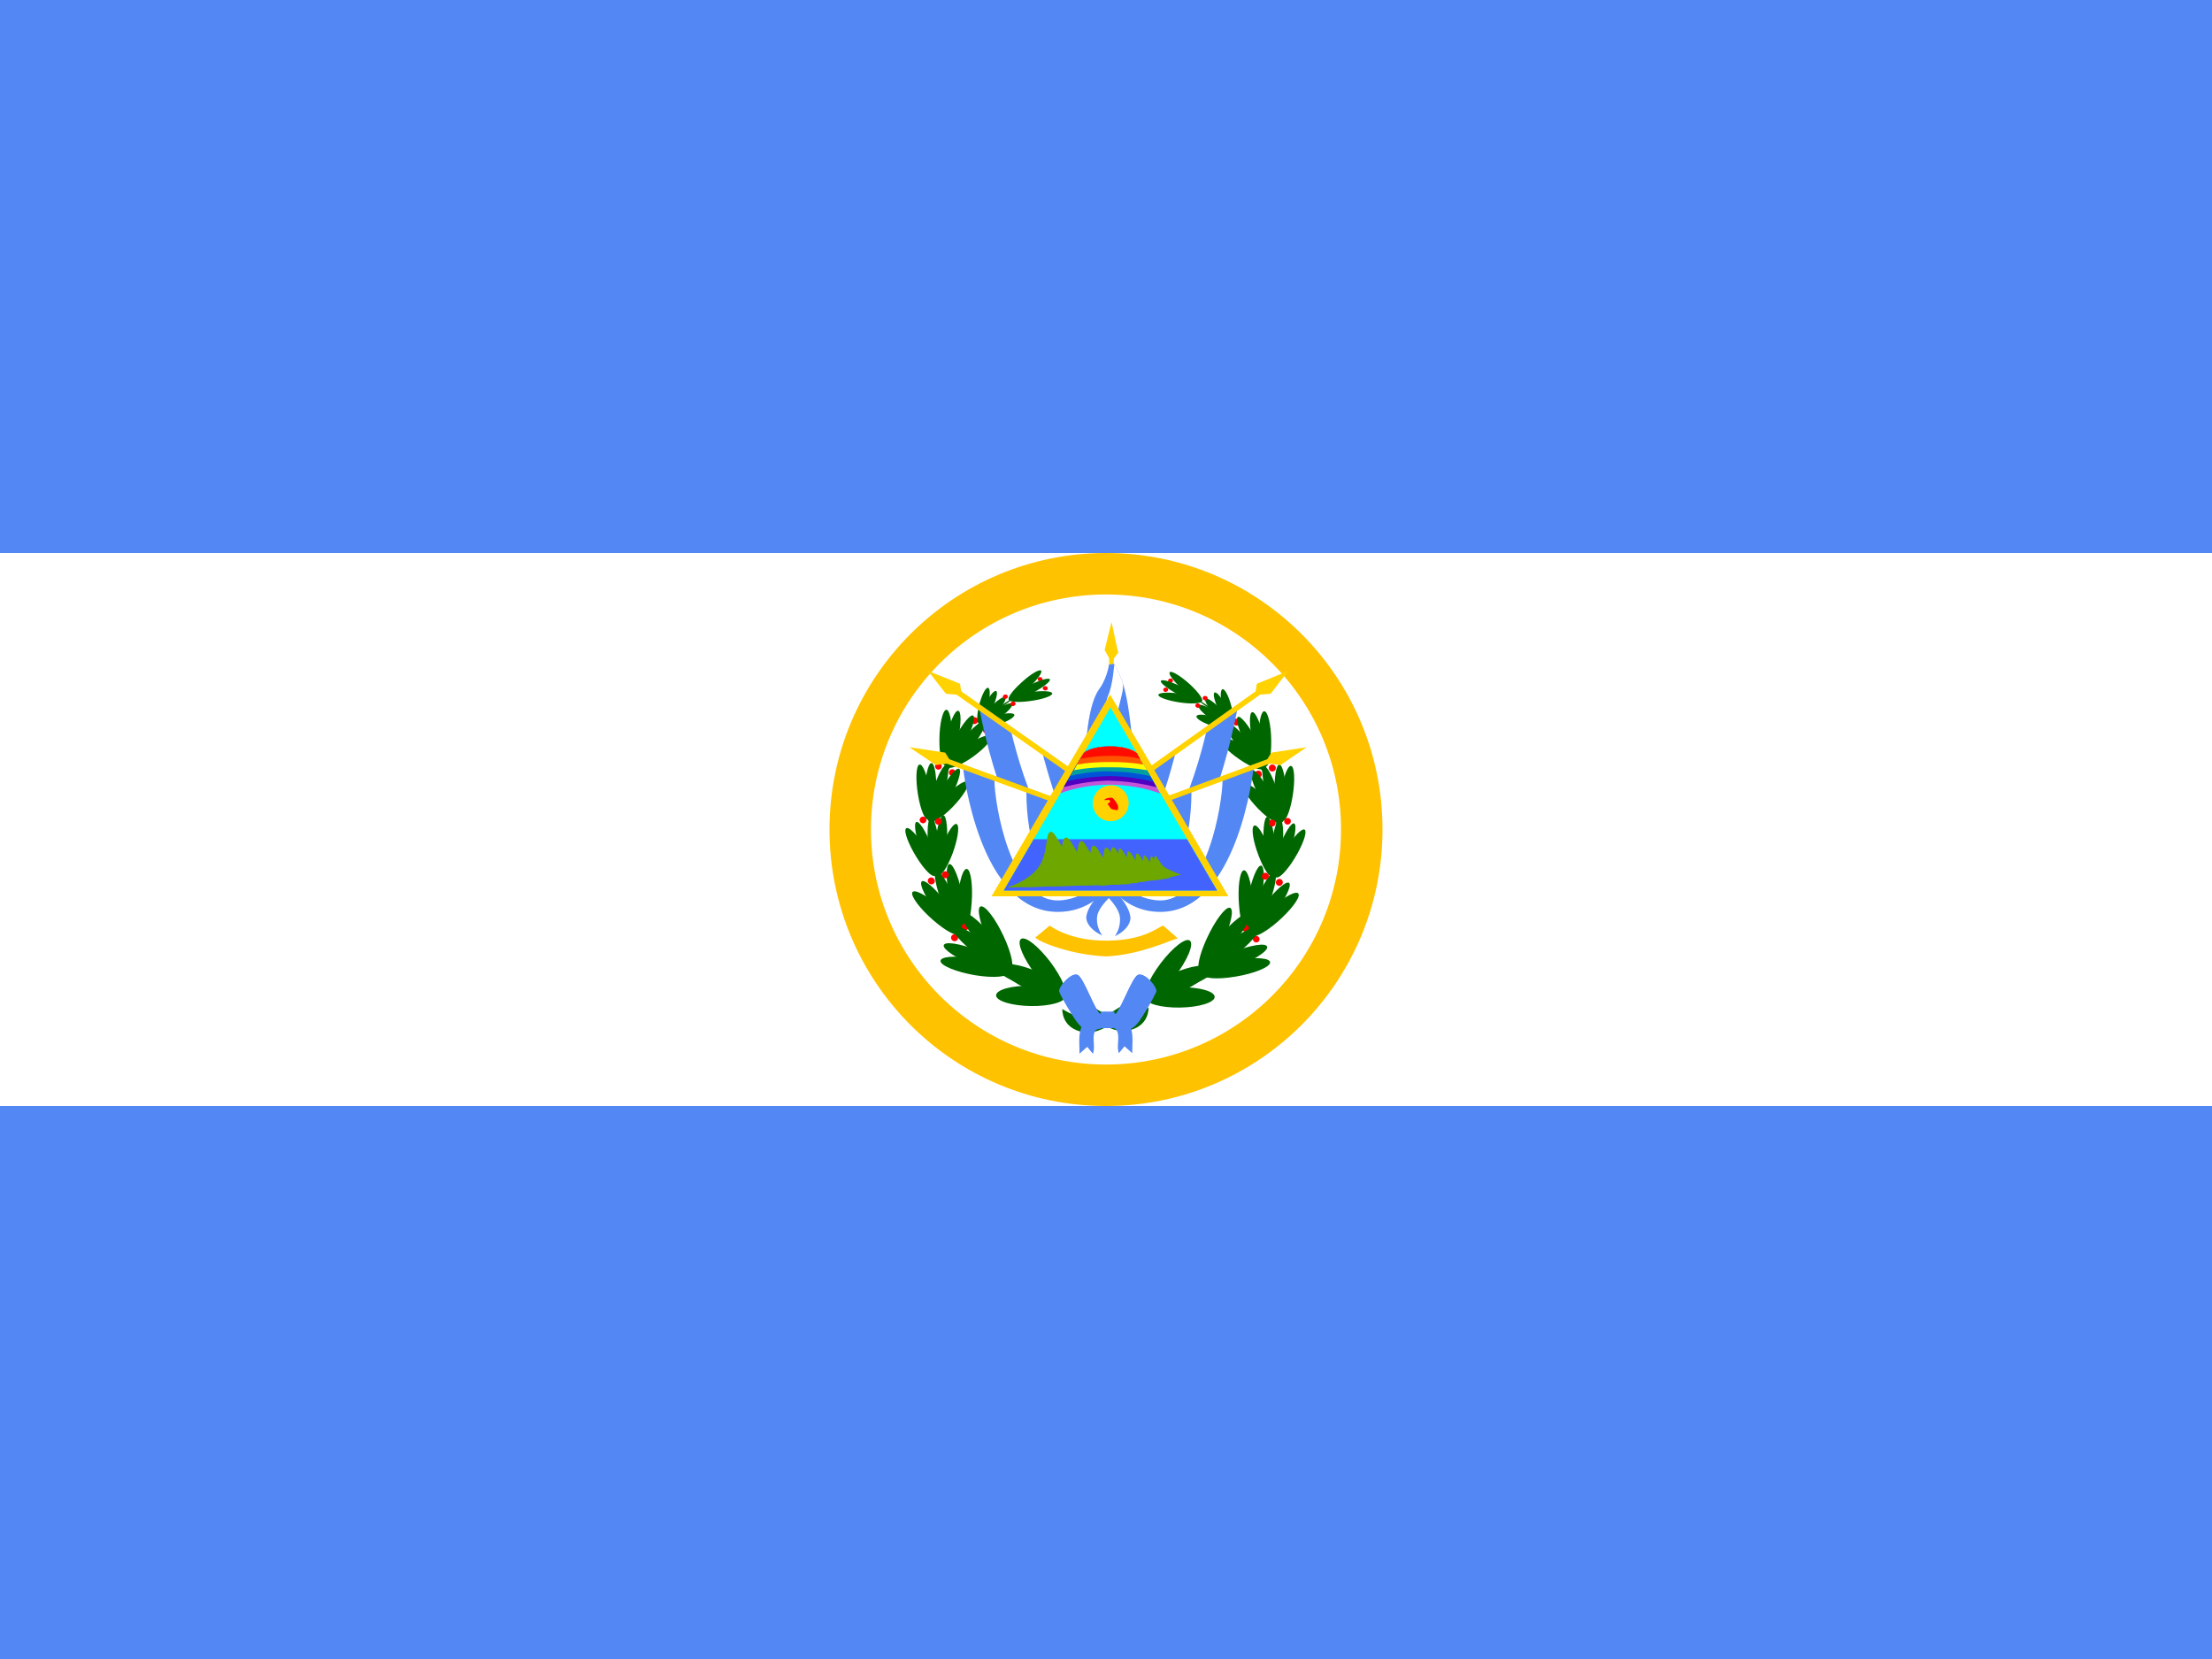 <svg width="16" height="12" viewBox="0 0 16 12" fill="none" xmlns="http://www.w3.org/2000/svg">
<rect x="0" y="0" width="16" height="12" fill="#333333" stroke="none"/>
<rect y="4" width="16" height="4" fill="white"/>
<rect y="8" width="16" height="4" fill="#5387F4"/>
<rect width="16" height="4" fill="#5387F4"/>
<circle cx="8" cy="6" r="1.85" stroke="#FFC200" stroke-width="0.3"/>
<path fill-rule="evenodd" clip-rule="evenodd" d="M7.028 5.199C7.026 5.202 7.025 5.205 7.024 5.208C7.023 5.212 7.023 5.215 7.024 5.218C7.025 5.221 7.026 5.225 7.028 5.227C7.03 5.23 7.032 5.232 7.035 5.234C7.041 5.237 7.048 5.238 7.054 5.237C7.061 5.235 7.066 5.231 7.07 5.226C7.072 5.223 7.073 5.22 7.074 5.217C7.075 5.213 7.075 5.21 7.074 5.207C7.073 5.204 7.072 5.201 7.07 5.198C7.068 5.195 7.066 5.193 7.063 5.191C7.057 5.188 7.05 5.187 7.044 5.188C7.037 5.19 7.032 5.194 7.028 5.199Z" fill="#FF0000"/>
<path fill-rule="evenodd" clip-rule="evenodd" d="M7.114 5.267C7.112 5.27 7.111 5.273 7.11 5.277C7.109 5.28 7.109 5.283 7.11 5.286C7.111 5.29 7.112 5.293 7.114 5.295C7.116 5.298 7.118 5.3 7.121 5.302C7.127 5.305 7.134 5.306 7.14 5.305C7.147 5.303 7.152 5.299 7.156 5.294C7.158 5.291 7.159 5.288 7.16 5.285C7.16 5.281 7.16 5.278 7.16 5.275C7.159 5.271 7.158 5.268 7.156 5.266C7.154 5.263 7.151 5.261 7.149 5.259C7.143 5.256 7.136 5.255 7.129 5.256C7.123 5.258 7.117 5.262 7.114 5.267Z" fill="#FF0000"/>
<path fill-rule="evenodd" clip-rule="evenodd" d="M7.565 4.917C7.565 4.917 6.612 5.337 6.778 6.203C6.943 7.069 7.474 7.063 7.683 7.158C7.892 7.254 8.035 7.391 8.117 7.372C8.184 7.352 8.248 7.324 8.308 7.288C8.308 7.288 8.316 7.43 8.149 7.456C7.982 7.482 7.762 7.232 7.657 7.204C7.551 7.176 6.903 7.104 6.745 6.223C6.561 5.283 7.559 4.945 7.565 4.917Z" fill="#006700"/>
<path fill-rule="evenodd" clip-rule="evenodd" d="M7.082 5.102C7.064 5.174 7.064 5.232 7.082 5.234C7.1 5.235 7.128 5.178 7.146 5.107C7.163 5.036 7.164 4.977 7.146 4.975C7.127 4.974 7.1 5.031 7.082 5.102Z" fill="#006700"/>
<path fill-rule="evenodd" clip-rule="evenodd" d="M7.116 5.111C7.083 5.179 7.068 5.239 7.085 5.245C7.102 5.251 7.14 5.2 7.173 5.132C7.206 5.064 7.221 5.004 7.205 4.998C7.188 4.993 7.149 5.043 7.116 5.111Z" fill="#006700"/>
<path fill-rule="evenodd" clip-rule="evenodd" d="M7.212 5.175C7.144 5.196 7.092 5.227 7.092 5.245C7.092 5.263 7.149 5.261 7.217 5.241C7.285 5.221 7.337 5.19 7.337 5.172C7.337 5.154 7.278 5.155 7.212 5.175Z" fill="#006700"/>
<path fill-rule="evenodd" clip-rule="evenodd" d="M7.196 5.14C7.135 5.182 7.091 5.229 7.098 5.244C7.106 5.259 7.162 5.238 7.224 5.196C7.286 5.154 7.329 5.107 7.322 5.092C7.314 5.077 7.258 5.098 7.196 5.14Z" fill="#006700"/>
<path fill-rule="evenodd" clip-rule="evenodd" d="M7.156 5.123C7.104 5.179 7.071 5.233 7.082 5.245C7.094 5.257 7.146 5.221 7.198 5.167C7.25 5.112 7.283 5.056 7.272 5.044C7.26 5.032 7.208 5.068 7.156 5.123Z" fill="#006700"/>
<path fill-rule="evenodd" clip-rule="evenodd" d="M6.764 5.537C6.763 5.541 6.763 5.546 6.765 5.55C6.766 5.555 6.769 5.559 6.773 5.562C6.776 5.565 6.781 5.566 6.785 5.567C6.79 5.567 6.795 5.566 6.799 5.564C6.803 5.562 6.806 5.559 6.809 5.555C6.811 5.55 6.812 5.546 6.812 5.541C6.811 5.537 6.81 5.532 6.807 5.528C6.804 5.525 6.8 5.522 6.796 5.52C6.793 5.519 6.789 5.519 6.786 5.519C6.783 5.519 6.779 5.52 6.777 5.522C6.774 5.523 6.771 5.525 6.769 5.528C6.767 5.531 6.765 5.534 6.764 5.537Z" fill="#FF0000"/>
<path fill-rule="evenodd" clip-rule="evenodd" d="M6.864 5.582C6.863 5.586 6.863 5.591 6.865 5.596C6.866 5.6 6.869 5.604 6.872 5.607C6.876 5.61 6.88 5.611 6.885 5.612C6.89 5.612 6.894 5.611 6.898 5.609C6.903 5.607 6.906 5.604 6.908 5.6C6.91 5.596 6.912 5.591 6.911 5.586C6.911 5.582 6.909 5.577 6.907 5.574C6.904 5.57 6.9 5.567 6.896 5.565C6.889 5.563 6.882 5.564 6.876 5.567C6.871 5.57 6.866 5.576 6.864 5.582Z" fill="#FF0000"/>
<path fill-rule="evenodd" clip-rule="evenodd" d="M6.795 5.345C6.793 5.455 6.812 5.54 6.836 5.534C6.861 5.528 6.882 5.434 6.884 5.323C6.887 5.213 6.867 5.128 6.843 5.134C6.819 5.14 6.796 5.234 6.795 5.345Z" fill="#006700"/>
<path fill-rule="evenodd" clip-rule="evenodd" d="M6.844 5.342C6.82 5.455 6.82 5.547 6.844 5.548C6.868 5.55 6.906 5.459 6.93 5.347C6.954 5.234 6.954 5.142 6.93 5.141C6.906 5.139 6.868 5.23 6.844 5.342Z" fill="#006700"/>
<path fill-rule="evenodd" clip-rule="evenodd" d="M6.995 5.391C6.908 5.451 6.844 5.52 6.852 5.545C6.86 5.57 6.938 5.542 7.025 5.483C7.112 5.423 7.176 5.354 7.168 5.329C7.159 5.303 7.083 5.331 6.995 5.391Z" fill="#006700"/>
<path fill-rule="evenodd" clip-rule="evenodd" d="M6.966 5.347C6.894 5.435 6.849 5.522 6.864 5.54C6.88 5.559 6.95 5.502 7.022 5.414C7.094 5.325 7.139 5.239 7.124 5.22C7.108 5.202 7.038 5.258 6.966 5.347Z" fill="#006700"/>
<path fill-rule="evenodd" clip-rule="evenodd" d="M6.905 5.341C6.851 5.444 6.822 5.538 6.842 5.55C6.862 5.562 6.922 5.487 6.977 5.384C7.031 5.281 7.059 5.188 7.039 5.176C7.02 5.164 6.959 5.237 6.905 5.341Z" fill="#006700"/>
<path fill-rule="evenodd" clip-rule="evenodd" d="M6.64 5.748C6.658 5.857 6.691 5.937 6.714 5.926C6.737 5.915 6.741 5.818 6.723 5.709C6.705 5.599 6.672 5.52 6.649 5.531C6.626 5.541 6.622 5.638 6.64 5.748Z" fill="#006700"/>
<path fill-rule="evenodd" clip-rule="evenodd" d="M6.688 5.736C6.685 5.852 6.701 5.943 6.724 5.939C6.748 5.936 6.769 5.839 6.772 5.723C6.776 5.607 6.759 5.516 6.736 5.52C6.713 5.523 6.691 5.62 6.688 5.736Z" fill="#006700"/>
<path fill-rule="evenodd" clip-rule="evenodd" d="M6.845 5.754C6.77 5.83 6.72 5.911 6.732 5.934C6.745 5.958 6.815 5.915 6.89 5.838C6.964 5.762 7.015 5.681 7.002 5.658C6.99 5.635 6.919 5.678 6.845 5.754Z" fill="#006700"/>
<path fill-rule="evenodd" clip-rule="evenodd" d="M6.807 5.718C6.752 5.819 6.723 5.913 6.742 5.929C6.76 5.944 6.819 5.874 6.874 5.773C6.928 5.671 6.957 5.577 6.939 5.562C6.92 5.547 6.861 5.615 6.807 5.718Z" fill="#006700"/>
<path fill-rule="evenodd" clip-rule="evenodd" d="M6.746 5.723C6.711 5.835 6.7 5.933 6.722 5.941C6.744 5.949 6.789 5.864 6.824 5.751C6.859 5.639 6.87 5.541 6.848 5.533C6.826 5.525 6.78 5.61 6.746 5.723Z" fill="#006700"/>
<path fill-rule="evenodd" clip-rule="evenodd" d="M6.628 6.198C6.686 6.292 6.746 6.352 6.763 6.332C6.78 6.313 6.746 6.221 6.688 6.127C6.63 6.033 6.57 5.973 6.553 5.993C6.536 6.012 6.57 6.104 6.628 6.198Z" fill="#006700"/>
<path fill-rule="evenodd" clip-rule="evenodd" d="M6.666 6.167C6.707 6.276 6.757 6.353 6.777 6.34C6.796 6.327 6.779 6.229 6.738 6.12C6.697 6.011 6.647 5.934 6.627 5.946C6.607 5.959 6.625 6.058 6.666 6.167Z" fill="#006700"/>
<path fill-rule="evenodd" clip-rule="evenodd" d="M6.816 6.117C6.777 6.219 6.762 6.315 6.782 6.332C6.803 6.348 6.85 6.279 6.889 6.177C6.927 6.075 6.942 5.979 6.922 5.962C6.902 5.946 6.854 6.015 6.816 6.117Z" fill="#006700"/>
<path fill-rule="evenodd" clip-rule="evenodd" d="M6.766 6.098C6.755 6.215 6.766 6.315 6.787 6.322C6.809 6.328 6.836 6.238 6.847 6.121C6.858 6.005 6.847 5.905 6.826 5.898C6.804 5.891 6.776 5.982 6.766 6.098Z" fill="#006700"/>
<path fill-rule="evenodd" clip-rule="evenodd" d="M6.714 6.13C6.725 6.25 6.752 6.344 6.775 6.342C6.797 6.341 6.806 6.243 6.795 6.124C6.784 6.005 6.756 5.909 6.734 5.911C6.712 5.913 6.703 6.011 6.714 6.13Z" fill="#006700"/>
<path fill-rule="evenodd" clip-rule="evenodd" d="M6.748 6.654C6.842 6.736 6.927 6.781 6.94 6.753C6.952 6.725 6.885 6.636 6.791 6.554C6.697 6.472 6.611 6.428 6.599 6.455C6.587 6.483 6.654 6.572 6.748 6.654Z" fill="#006700"/>
<path fill-rule="evenodd" clip-rule="evenodd" d="M7.514 4.899C7.512 4.9 7.511 4.902 7.509 4.903C7.508 4.905 7.507 4.907 7.506 4.909C7.506 4.911 7.506 4.913 7.506 4.915C7.507 4.918 7.507 4.92 7.509 4.921C7.511 4.925 7.515 4.927 7.52 4.928C7.524 4.929 7.529 4.929 7.533 4.927C7.535 4.926 7.536 4.925 7.538 4.923C7.539 4.921 7.54 4.919 7.541 4.917C7.541 4.915 7.541 4.913 7.541 4.911C7.54 4.909 7.539 4.907 7.538 4.905C7.535 4.901 7.532 4.899 7.527 4.898C7.523 4.897 7.518 4.897 7.514 4.899Z" fill="#FF0000"/>
<path fill-rule="evenodd" clip-rule="evenodd" d="M7.551 4.965C7.549 4.966 7.548 4.967 7.546 4.969C7.545 4.971 7.544 4.973 7.543 4.975C7.543 4.977 7.543 4.979 7.543 4.981C7.544 4.983 7.545 4.985 7.546 4.987C7.549 4.99 7.552 4.993 7.557 4.994C7.561 4.995 7.566 4.994 7.57 4.992C7.572 4.992 7.573 4.99 7.575 4.988C7.576 4.987 7.577 4.985 7.578 4.983C7.578 4.981 7.578 4.978 7.578 4.976C7.577 4.974 7.577 4.972 7.575 4.97C7.573 4.967 7.569 4.964 7.564 4.963C7.56 4.962 7.555 4.963 7.551 4.965Z" fill="#FF0000"/>
<path fill-rule="evenodd" clip-rule="evenodd" d="M6.779 6.606C6.86 6.711 6.939 6.778 6.957 6.757C6.974 6.735 6.924 6.633 6.843 6.528C6.763 6.423 6.683 6.355 6.666 6.377C6.648 6.399 6.699 6.501 6.779 6.606Z" fill="#006700"/>
<path fill-rule="evenodd" clip-rule="evenodd" d="M6.929 6.496C6.919 6.623 6.934 6.734 6.961 6.745C6.989 6.756 7.019 6.661 7.028 6.535C7.038 6.408 7.023 6.296 6.996 6.286C6.968 6.275 6.938 6.369 6.929 6.496Z" fill="#006700"/>
<path fill-rule="evenodd" clip-rule="evenodd" d="M6.867 6.493C6.893 6.626 6.936 6.733 6.963 6.731C6.99 6.73 6.99 6.621 6.964 6.488C6.939 6.355 6.896 6.248 6.868 6.25C6.841 6.251 6.841 6.36 6.867 6.493Z" fill="#006700"/>
<path fill-rule="evenodd" clip-rule="evenodd" d="M6.82 6.547C6.87 6.674 6.931 6.77 6.955 6.759C6.98 6.749 6.958 6.638 6.907 6.51C6.857 6.383 6.796 6.288 6.772 6.298C6.748 6.308 6.769 6.42 6.82 6.547Z" fill="#006700"/>
<path fill-rule="evenodd" clip-rule="evenodd" d="M7.053 7.054C7.187 7.076 7.294 7.067 7.291 7.034C7.287 7.001 7.176 6.955 7.041 6.932C6.906 6.91 6.801 6.919 6.803 6.952C6.805 6.985 6.918 7.031 7.053 7.054Z" fill="#006700"/>
<path fill-rule="evenodd" clip-rule="evenodd" d="M6.89 6.803C6.895 6.807 6.902 6.808 6.908 6.808C6.915 6.807 6.921 6.803 6.925 6.798C6.927 6.796 6.928 6.793 6.929 6.789C6.93 6.786 6.93 6.783 6.93 6.78C6.929 6.776 6.928 6.773 6.926 6.77C6.924 6.768 6.922 6.765 6.919 6.763C6.914 6.759 6.907 6.757 6.901 6.758C6.894 6.759 6.888 6.762 6.884 6.768C6.882 6.77 6.881 6.773 6.88 6.776C6.879 6.78 6.879 6.783 6.879 6.786C6.88 6.79 6.881 6.793 6.883 6.795C6.884 6.798 6.887 6.801 6.89 6.803Z" fill="#FF0000"/>
<path fill-rule="evenodd" clip-rule="evenodd" d="M6.968 6.723C6.973 6.727 6.98 6.729 6.986 6.728C6.993 6.727 6.999 6.724 7.003 6.718C7.005 6.716 7.007 6.713 7.007 6.71C7.008 6.706 7.008 6.703 7.008 6.7C7.007 6.696 7.006 6.693 7.004 6.691C7.003 6.688 7 6.685 6.998 6.684C6.992 6.679 6.986 6.678 6.979 6.678C6.972 6.679 6.966 6.683 6.962 6.688C6.96 6.69 6.959 6.693 6.958 6.697C6.957 6.7 6.957 6.703 6.957 6.706C6.958 6.71 6.959 6.713 6.961 6.716C6.962 6.718 6.965 6.721 6.968 6.723Z" fill="#FF0000"/>
<path fill-rule="evenodd" clip-rule="evenodd" d="M7.059 6.989C7.192 7.041 7.305 7.058 7.311 7.027C7.316 6.996 7.212 6.929 7.078 6.877C6.944 6.824 6.832 6.807 6.826 6.838C6.821 6.869 6.925 6.937 7.059 6.989Z" fill="#006700"/>
<path fill-rule="evenodd" clip-rule="evenodd" d="M7.143 6.796C7.202 6.922 7.276 7.019 7.308 7.013C7.34 7.007 7.319 6.9 7.26 6.773C7.201 6.646 7.127 6.549 7.095 6.556C7.063 6.562 7.084 6.67 7.143 6.796Z" fill="#006700"/>
<path fill-rule="evenodd" clip-rule="evenodd" d="M7.084 6.828C7.18 6.94 7.279 7.016 7.304 6.999C7.329 6.982 7.271 6.879 7.175 6.767C7.079 6.655 6.98 6.58 6.955 6.596C6.93 6.613 6.988 6.717 7.084 6.828Z" fill="#006700"/>
<path fill-rule="evenodd" clip-rule="evenodd" d="M7.067 6.908C7.185 7 7.294 7.054 7.312 7.03C7.33 7.007 7.249 6.913 7.132 6.822C7.015 6.731 6.905 6.676 6.887 6.7C6.869 6.724 6.949 6.817 7.067 6.908Z" fill="#006700"/>
<path fill-rule="evenodd" clip-rule="evenodd" d="M7.456 7.277C7.594 7.279 7.706 7.248 7.706 7.207C7.706 7.167 7.594 7.132 7.455 7.13C7.317 7.128 7.205 7.159 7.205 7.2C7.205 7.24 7.317 7.275 7.456 7.277Z" fill="#006700"/>
<path fill-rule="evenodd" clip-rule="evenodd" d="M7.489 7.047C7.577 7.163 7.672 7.236 7.701 7.211C7.731 7.186 7.683 7.072 7.596 6.956C7.508 6.841 7.413 6.767 7.384 6.793C7.354 6.818 7.401 6.932 7.489 7.047Z" fill="#006700"/>
<path fill-rule="evenodd" clip-rule="evenodd" d="M7.453 7.165C7.582 7.221 7.697 7.237 7.711 7.199C7.726 7.162 7.633 7.086 7.504 7.029C7.375 6.972 7.259 6.957 7.246 6.994C7.232 7.032 7.324 7.108 7.453 7.165Z" fill="#006700"/>
<path fill-rule="evenodd" clip-rule="evenodd" d="M7.385 4.94C7.321 4.998 7.282 5.053 7.299 5.062C7.315 5.071 7.38 5.031 7.443 4.973C7.506 4.914 7.545 4.859 7.529 4.85C7.512 4.841 7.448 4.881 7.385 4.94Z" fill="#006700"/>
<path fill-rule="evenodd" clip-rule="evenodd" d="M7.461 5.005C7.375 5.017 7.302 5.041 7.299 5.059C7.296 5.077 7.363 5.083 7.449 5.071C7.535 5.06 7.608 5.036 7.611 5.018C7.614 4.999 7.547 4.994 7.461 5.005Z" fill="#006700"/>
<path fill-rule="evenodd" clip-rule="evenodd" d="M7.431 4.964C7.35 5.006 7.291 5.052 7.3 5.066C7.308 5.081 7.381 5.058 7.462 5.016C7.543 4.974 7.602 4.928 7.594 4.914C7.585 4.899 7.512 4.922 7.431 4.964Z" fill="#006700"/>
<path fill-rule="evenodd" clip-rule="evenodd" d="M6.652 5.931C6.652 5.936 6.654 5.94 6.656 5.944C6.659 5.948 6.663 5.951 6.667 5.953C6.672 5.955 6.676 5.955 6.681 5.955C6.686 5.954 6.69 5.951 6.693 5.948C6.697 5.945 6.699 5.94 6.7 5.936C6.701 5.931 6.7 5.926 6.699 5.922C6.697 5.917 6.694 5.914 6.69 5.911C6.686 5.908 6.681 5.907 6.676 5.907C6.67 5.907 6.664 5.91 6.659 5.914C6.655 5.919 6.652 5.925 6.652 5.931Z" fill="#FF0000"/>
<path fill-rule="evenodd" clip-rule="evenodd" d="M6.764 5.943C6.764 5.948 6.766 5.952 6.768 5.956C6.771 5.96 6.775 5.962 6.779 5.964C6.784 5.966 6.789 5.966 6.793 5.965C6.798 5.964 6.802 5.961 6.805 5.958C6.808 5.955 6.811 5.95 6.811 5.946C6.812 5.941 6.812 5.936 6.81 5.932C6.808 5.928 6.805 5.924 6.801 5.921C6.797 5.919 6.792 5.917 6.788 5.917C6.784 5.917 6.781 5.918 6.778 5.919C6.775 5.921 6.772 5.923 6.77 5.925C6.768 5.927 6.766 5.93 6.765 5.933C6.764 5.936 6.764 5.94 6.764 5.943Z" fill="#FF0000"/>
<path fill-rule="evenodd" clip-rule="evenodd" d="M6.715 6.384C6.718 6.39 6.724 6.394 6.73 6.396C6.737 6.398 6.743 6.397 6.749 6.394C6.752 6.392 6.755 6.39 6.757 6.388C6.759 6.385 6.76 6.382 6.761 6.379C6.762 6.375 6.762 6.372 6.762 6.369C6.761 6.366 6.76 6.362 6.758 6.36C6.755 6.354 6.749 6.35 6.743 6.348C6.736 6.346 6.729 6.347 6.724 6.35C6.721 6.352 6.718 6.354 6.716 6.356C6.714 6.359 6.712 6.362 6.712 6.365C6.711 6.369 6.711 6.372 6.711 6.375C6.712 6.378 6.713 6.382 6.715 6.384Z" fill="#FF0000"/>
<path fill-rule="evenodd" clip-rule="evenodd" d="M6.816 6.34C6.818 6.343 6.82 6.346 6.823 6.348C6.825 6.35 6.828 6.351 6.831 6.352C6.835 6.353 6.838 6.353 6.841 6.353C6.845 6.352 6.848 6.351 6.851 6.349C6.854 6.348 6.856 6.346 6.858 6.343C6.86 6.34 6.862 6.337 6.862 6.334C6.863 6.331 6.863 6.328 6.863 6.324C6.862 6.321 6.861 6.318 6.859 6.315C6.858 6.312 6.856 6.31 6.853 6.308C6.851 6.305 6.848 6.304 6.844 6.303C6.841 6.302 6.838 6.302 6.834 6.302C6.831 6.303 6.828 6.304 6.825 6.306C6.822 6.307 6.82 6.309 6.818 6.312C6.816 6.315 6.814 6.318 6.813 6.321C6.812 6.324 6.812 6.327 6.813 6.331C6.813 6.334 6.815 6.337 6.816 6.34Z" fill="#FF0000"/>
<path fill-rule="evenodd" clip-rule="evenodd" d="M7.259 5.029C7.257 5.03 7.256 5.032 7.255 5.034C7.254 5.036 7.254 5.038 7.254 5.04C7.254 5.042 7.254 5.044 7.255 5.046C7.256 5.048 7.257 5.05 7.259 5.051C7.263 5.054 7.268 5.056 7.272 5.055C7.277 5.055 7.281 5.053 7.285 5.05C7.286 5.048 7.288 5.046 7.288 5.044C7.289 5.042 7.29 5.04 7.29 5.038C7.289 5.036 7.289 5.034 7.288 5.032C7.287 5.03 7.285 5.028 7.284 5.027C7.28 5.024 7.276 5.023 7.271 5.023C7.267 5.024 7.262 5.026 7.259 5.029Z" fill="#FF0000"/>
<path fill-rule="evenodd" clip-rule="evenodd" d="M7.313 5.081C7.312 5.082 7.311 5.084 7.31 5.086C7.309 5.088 7.309 5.09 7.309 5.093C7.309 5.095 7.309 5.097 7.31 5.099C7.311 5.101 7.313 5.102 7.315 5.104C7.318 5.107 7.323 5.108 7.328 5.108C7.332 5.107 7.337 5.105 7.34 5.102C7.342 5.101 7.343 5.099 7.344 5.097C7.345 5.095 7.346 5.092 7.346 5.09C7.346 5.088 7.345 5.085 7.344 5.083C7.343 5.081 7.342 5.079 7.34 5.078C7.336 5.075 7.331 5.074 7.326 5.074C7.321 5.075 7.317 5.077 7.313 5.081Z" fill="#FF0000"/>
<path fill-rule="evenodd" clip-rule="evenodd" d="M8.964 5.21C8.966 5.213 8.968 5.216 8.968 5.219C8.969 5.222 8.969 5.226 8.968 5.229C8.968 5.232 8.966 5.235 8.964 5.238C8.962 5.241 8.96 5.243 8.957 5.245C8.951 5.248 8.944 5.249 8.938 5.248C8.932 5.246 8.926 5.242 8.922 5.236C8.921 5.234 8.919 5.231 8.918 5.227C8.918 5.224 8.918 5.221 8.918 5.218C8.919 5.214 8.92 5.211 8.922 5.208C8.924 5.206 8.927 5.204 8.93 5.202C8.935 5.198 8.942 5.197 8.949 5.199C8.955 5.201 8.961 5.205 8.964 5.21Z" fill="#FF0000"/>
<path fill-rule="evenodd" clip-rule="evenodd" d="M8.876 5.278C8.878 5.281 8.879 5.284 8.88 5.287C8.88 5.29 8.88 5.294 8.879 5.297C8.879 5.3 8.877 5.303 8.875 5.306C8.874 5.308 8.871 5.311 8.868 5.312C8.863 5.316 8.856 5.317 8.85 5.315C8.843 5.314 8.838 5.31 8.834 5.304C8.833 5.302 8.831 5.299 8.831 5.295C8.83 5.292 8.83 5.289 8.831 5.286C8.831 5.282 8.833 5.279 8.835 5.277C8.836 5.274 8.839 5.272 8.842 5.27C8.844 5.268 8.848 5.267 8.851 5.266C8.854 5.266 8.857 5.266 8.861 5.267C8.864 5.267 8.867 5.269 8.87 5.271C8.872 5.273 8.875 5.275 8.876 5.278Z" fill="#FF0000"/>
<path fill-rule="evenodd" clip-rule="evenodd" d="M8.427 4.928C8.427 4.928 9.38 5.348 9.214 6.213C9.047 7.079 8.517 7.074 8.308 7.169C8.099 7.265 7.957 7.402 7.874 7.383C7.808 7.363 7.744 7.334 7.684 7.299C7.684 7.299 7.675 7.441 7.842 7.467C8.009 7.493 8.229 7.243 8.335 7.215C8.44 7.187 9.088 7.115 9.247 6.234C9.43 5.294 8.432 4.956 8.427 4.928Z" fill="#006700"/>
<path fill-rule="evenodd" clip-rule="evenodd" d="M8.908 5.113C8.926 5.185 8.926 5.243 8.908 5.244C8.89 5.245 8.863 5.189 8.844 5.117C8.825 5.045 8.826 4.987 8.844 4.985C8.862 4.984 8.89 5.041 8.908 5.113Z" fill="#006700"/>
<path fill-rule="evenodd" clip-rule="evenodd" d="M8.874 5.121C8.907 5.19 8.922 5.249 8.906 5.255C8.889 5.261 8.85 5.211 8.818 5.143C8.785 5.074 8.77 5.015 8.786 5.009C8.803 5.003 8.841 5.053 8.874 5.121Z" fill="#006700"/>
<path fill-rule="evenodd" clip-rule="evenodd" d="M8.78 5.186C8.847 5.206 8.901 5.237 8.9 5.255C8.899 5.273 8.842 5.272 8.774 5.252C8.707 5.232 8.653 5.201 8.654 5.182C8.656 5.164 8.712 5.165 8.78 5.186Z" fill="#006700"/>
<path fill-rule="evenodd" clip-rule="evenodd" d="M8.794 5.151C8.855 5.193 8.899 5.239 8.892 5.255C8.884 5.27 8.828 5.248 8.767 5.207C8.705 5.165 8.661 5.118 8.669 5.103C8.677 5.088 8.732 5.109 8.794 5.151Z" fill="#006700"/>
<path fill-rule="evenodd" clip-rule="evenodd" d="M8.835 5.134C8.887 5.189 8.92 5.244 8.909 5.256C8.897 5.268 8.845 5.232 8.793 5.177C8.741 5.122 8.708 5.067 8.719 5.055C8.731 5.043 8.782 5.078 8.835 5.134Z" fill="#006700"/>
<path fill-rule="evenodd" clip-rule="evenodd" d="M9.227 5.547C9.228 5.55 9.229 5.554 9.228 5.557C9.228 5.56 9.228 5.564 9.226 5.567C9.225 5.57 9.223 5.572 9.22 5.574C9.217 5.577 9.214 5.578 9.211 5.579C9.207 5.581 9.201 5.581 9.197 5.58C9.192 5.578 9.187 5.576 9.184 5.572C9.181 5.568 9.179 5.564 9.178 5.559C9.177 5.554 9.178 5.549 9.18 5.544C9.183 5.54 9.186 5.536 9.19 5.533C9.195 5.531 9.2 5.53 9.205 5.53C9.21 5.53 9.214 5.532 9.218 5.535C9.222 5.538 9.225 5.543 9.227 5.547Z" fill="#FF0000"/>
<path fill-rule="evenodd" clip-rule="evenodd" d="M9.126 5.592C9.127 5.596 9.127 5.599 9.127 5.602C9.127 5.605 9.126 5.609 9.124 5.612C9.123 5.615 9.121 5.617 9.118 5.619C9.116 5.621 9.113 5.623 9.109 5.624C9.106 5.625 9.103 5.625 9.1 5.625C9.096 5.625 9.093 5.624 9.09 5.622C9.087 5.621 9.085 5.619 9.083 5.616C9.08 5.614 9.079 5.611 9.078 5.608C9.077 5.605 9.076 5.601 9.076 5.598C9.076 5.595 9.077 5.591 9.079 5.588C9.08 5.585 9.082 5.583 9.085 5.581C9.087 5.579 9.09 5.577 9.093 5.576C9.097 5.575 9.1 5.574 9.103 5.574C9.107 5.574 9.11 5.575 9.113 5.577C9.116 5.578 9.119 5.581 9.121 5.583C9.123 5.586 9.125 5.589 9.126 5.592Z" fill="#FF0000"/>
<path fill-rule="evenodd" clip-rule="evenodd" d="M9.195 5.355C9.197 5.466 9.178 5.55 9.154 5.544C9.129 5.538 9.108 5.444 9.106 5.334C9.103 5.224 9.123 5.139 9.147 5.145C9.172 5.15 9.194 5.245 9.195 5.355Z" fill="#006700"/>
<path fill-rule="evenodd" clip-rule="evenodd" d="M9.145 5.353C9.169 5.466 9.169 5.558 9.145 5.559C9.121 5.56 9.083 5.47 9.059 5.357C9.035 5.244 9.035 5.152 9.059 5.151C9.083 5.15 9.122 5.241 9.145 5.353Z" fill="#006700"/>
<path fill-rule="evenodd" clip-rule="evenodd" d="M8.996 5.402C9.083 5.462 9.147 5.531 9.138 5.556C9.13 5.581 9.053 5.553 8.966 5.493C8.879 5.434 8.815 5.365 8.823 5.339C8.831 5.314 8.908 5.342 8.996 5.402Z" fill="#006700"/>
<path fill-rule="evenodd" clip-rule="evenodd" d="M9.026 5.357C9.098 5.445 9.143 5.532 9.127 5.551C9.112 5.569 9.041 5.512 8.97 5.424C8.898 5.335 8.853 5.249 8.868 5.23C8.884 5.212 8.954 5.269 9.026 5.357Z" fill="#006700"/>
<path fill-rule="evenodd" clip-rule="evenodd" d="M9.088 5.352C9.142 5.455 9.17 5.548 9.151 5.56C9.131 5.572 9.071 5.498 9.016 5.395C8.962 5.292 8.934 5.198 8.954 5.186C8.973 5.174 9.034 5.248 9.088 5.352Z" fill="#006700"/>
<path fill-rule="evenodd" clip-rule="evenodd" d="M9.35 5.759C9.332 5.868 9.299 5.948 9.276 5.937C9.253 5.927 9.249 5.829 9.267 5.72C9.285 5.611 9.318 5.53 9.341 5.541C9.364 5.552 9.368 5.649 9.35 5.759Z" fill="#006700"/>
<path fill-rule="evenodd" clip-rule="evenodd" d="M9.303 5.747C9.307 5.863 9.29 5.954 9.267 5.95C9.244 5.947 9.222 5.85 9.219 5.734C9.216 5.618 9.232 5.527 9.255 5.531C9.279 5.534 9.3 5.631 9.303 5.747Z" fill="#006700"/>
<path fill-rule="evenodd" clip-rule="evenodd" d="M9.146 5.766C9.22 5.842 9.271 5.922 9.258 5.946C9.246 5.969 9.175 5.926 9.101 5.85C9.026 5.773 8.976 5.693 8.988 5.669C9 5.645 9.072 5.689 9.146 5.766Z" fill="#006700"/>
<path fill-rule="evenodd" clip-rule="evenodd" d="M9.184 5.727C9.238 5.829 9.267 5.923 9.249 5.938C9.231 5.954 9.172 5.884 9.118 5.782C9.063 5.681 9.034 5.586 9.052 5.571C9.071 5.556 9.13 5.626 9.184 5.727Z" fill="#006700"/>
<path fill-rule="evenodd" clip-rule="evenodd" d="M9.244 5.733C9.279 5.846 9.29 5.944 9.268 5.952C9.246 5.959 9.201 5.875 9.166 5.762C9.131 5.649 9.12 5.551 9.142 5.543C9.164 5.536 9.209 5.621 9.244 5.733Z" fill="#006700"/>
<path fill-rule="evenodd" clip-rule="evenodd" d="M9.364 6.209C9.306 6.303 9.246 6.363 9.229 6.343C9.212 6.324 9.246 6.232 9.304 6.138C9.362 6.044 9.422 5.984 9.439 6.003C9.455 6.023 9.422 6.115 9.364 6.209Z" fill="#006700"/>
<path fill-rule="evenodd" clip-rule="evenodd" d="M9.324 6.178C9.283 6.286 9.233 6.364 9.213 6.351C9.193 6.338 9.211 6.239 9.252 6.131C9.293 6.022 9.343 5.944 9.362 5.957C9.382 5.97 9.365 6.069 9.324 6.178Z" fill="#006700"/>
<path fill-rule="evenodd" clip-rule="evenodd" d="M9.176 6.128C9.214 6.23 9.229 6.326 9.209 6.343C9.189 6.359 9.141 6.289 9.103 6.187C9.064 6.085 9.049 5.989 9.07 5.973C9.09 5.956 9.137 6.026 9.176 6.128Z" fill="#006700"/>
<path fill-rule="evenodd" clip-rule="evenodd" d="M9.224 6.109C9.235 6.226 9.224 6.325 9.203 6.332C9.181 6.339 9.153 6.249 9.143 6.132C9.132 6.015 9.143 5.916 9.164 5.909C9.186 5.902 9.213 5.992 9.224 6.109Z" fill="#006700"/>
<path fill-rule="evenodd" clip-rule="evenodd" d="M9.277 6.141C9.266 6.261 9.239 6.355 9.216 6.353C9.194 6.352 9.185 6.254 9.196 6.134C9.208 6.015 9.235 5.92 9.257 5.922C9.28 5.923 9.288 6.021 9.277 6.141Z" fill="#006700"/>
<path fill-rule="evenodd" clip-rule="evenodd" d="M9.244 6.665C9.15 6.747 9.064 6.791 9.052 6.764C9.04 6.736 9.107 6.647 9.201 6.564C9.295 6.482 9.381 6.438 9.393 6.466C9.405 6.494 9.338 6.582 9.244 6.665Z" fill="#006700"/>
<path fill-rule="evenodd" clip-rule="evenodd" d="M8.476 4.91C8.478 4.911 8.48 4.912 8.481 4.914C8.482 4.915 8.483 4.917 8.484 4.919C8.484 4.921 8.485 4.924 8.484 4.926C8.484 4.928 8.483 4.93 8.482 4.932C8.479 4.935 8.475 4.938 8.471 4.939C8.466 4.94 8.462 4.939 8.458 4.937C8.456 4.937 8.454 4.935 8.453 4.933C8.451 4.932 8.45 4.93 8.45 4.928C8.449 4.926 8.449 4.923 8.449 4.921C8.45 4.919 8.451 4.917 8.452 4.915C8.455 4.912 8.459 4.909 8.463 4.908C8.467 4.907 8.472 4.908 8.476 4.91Z" fill="#FF0000"/>
<path fill-rule="evenodd" clip-rule="evenodd" d="M8.441 4.975C8.443 4.976 8.444 4.978 8.446 4.979C8.447 4.981 8.448 4.983 8.449 4.985C8.449 4.987 8.449 4.989 8.449 4.991C8.449 4.994 8.448 4.996 8.446 4.997C8.444 5.001 8.44 5.003 8.435 5.004C8.431 5.006 8.427 5.005 8.422 5.003C8.421 5.002 8.419 5.001 8.417 4.999C8.416 4.997 8.415 4.995 8.415 4.993C8.414 4.991 8.414 4.989 8.414 4.987C8.415 4.985 8.415 4.983 8.417 4.981C8.419 4.977 8.423 4.975 8.428 4.974C8.432 4.973 8.437 4.973 8.441 4.975Z" fill="#FF0000"/>
<path fill-rule="evenodd" clip-rule="evenodd" d="M9.212 6.617C9.132 6.721 9.052 6.789 9.035 6.767C9.017 6.746 9.068 6.643 9.148 6.538C9.229 6.434 9.308 6.366 9.326 6.388C9.343 6.41 9.293 6.512 9.212 6.617Z" fill="#006700"/>
<path fill-rule="evenodd" clip-rule="evenodd" d="M9.061 6.507C9.071 6.633 9.056 6.745 9.029 6.755C9.001 6.766 8.971 6.672 8.962 6.545C8.952 6.418 8.967 6.307 8.994 6.296C9.022 6.285 9.052 6.38 9.061 6.507Z" fill="#006700"/>
<path fill-rule="evenodd" clip-rule="evenodd" d="M9.123 6.504C9.096 6.637 9.054 6.744 9.026 6.742C8.999 6.741 8.999 6.632 9.025 6.499C9.051 6.366 9.094 6.259 9.121 6.261C9.148 6.262 9.148 6.371 9.123 6.504Z" fill="#006700"/>
<path fill-rule="evenodd" clip-rule="evenodd" d="M9.171 6.558C9.12 6.685 9.059 6.78 9.035 6.77C9.011 6.76 9.033 6.648 9.083 6.521C9.134 6.394 9.195 6.299 9.219 6.309C9.243 6.319 9.222 6.43 9.171 6.558Z" fill="#006700"/>
<path fill-rule="evenodd" clip-rule="evenodd" d="M8.937 7.064C8.803 7.087 8.697 7.078 8.699 7.045C8.701 7.011 8.815 6.966 8.949 6.943C9.084 6.921 9.19 6.929 9.187 6.963C9.184 6.996 9.072 7.042 8.937 7.064Z" fill="#006700"/>
<path fill-rule="evenodd" clip-rule="evenodd" d="M9.1 6.813C9.096 6.816 9.091 6.817 9.087 6.817C9.082 6.817 9.078 6.816 9.074 6.813C9.07 6.811 9.067 6.807 9.065 6.803C9.063 6.799 9.062 6.794 9.063 6.789C9.064 6.785 9.066 6.78 9.069 6.777C9.072 6.773 9.076 6.771 9.08 6.77C9.085 6.769 9.09 6.769 9.094 6.77C9.099 6.772 9.102 6.775 9.105 6.778C9.107 6.781 9.109 6.784 9.11 6.787C9.111 6.79 9.111 6.794 9.11 6.797C9.11 6.8 9.109 6.803 9.107 6.806C9.105 6.809 9.103 6.811 9.1 6.813Z" fill="#FF0000"/>
<path fill-rule="evenodd" clip-rule="evenodd" d="M9.023 6.733C9.018 6.737 9.011 6.739 9.004 6.738C8.998 6.738 8.992 6.734 8.988 6.729C8.986 6.726 8.984 6.723 8.983 6.72C8.982 6.717 8.982 6.714 8.983 6.71C8.983 6.707 8.984 6.704 8.986 6.701C8.988 6.698 8.99 6.696 8.993 6.694C8.998 6.69 9.005 6.688 9.012 6.689C9.018 6.69 9.024 6.693 9.028 6.699C9.03 6.701 9.032 6.704 9.033 6.707C9.034 6.711 9.034 6.714 9.033 6.717C9.033 6.72 9.032 6.724 9.03 6.726C9.028 6.729 9.026 6.731 9.023 6.733Z" fill="#FF0000"/>
<path fill-rule="evenodd" clip-rule="evenodd" d="M8.934 6.999C8.8 7.052 8.687 7.069 8.682 7.038C8.677 7.007 8.78 6.939 8.914 6.887C9.048 6.835 9.16 6.817 9.166 6.849C9.172 6.88 9.067 6.947 8.934 6.999Z" fill="#006700"/>
<path fill-rule="evenodd" clip-rule="evenodd" d="M8.848 6.807C8.789 6.933 8.715 7.03 8.683 7.024C8.651 7.018 8.672 6.911 8.731 6.784C8.79 6.657 8.863 6.56 8.895 6.566C8.928 6.572 8.906 6.681 8.848 6.807Z" fill="#006700"/>
<path fill-rule="evenodd" clip-rule="evenodd" d="M8.908 6.839C8.811 6.95 8.713 7.027 8.688 7.01C8.662 6.993 8.72 6.89 8.817 6.778C8.913 6.666 9.011 6.59 9.036 6.607C9.061 6.624 9.004 6.728 8.908 6.839Z" fill="#006700"/>
<path fill-rule="evenodd" clip-rule="evenodd" d="M8.925 6.918C8.807 7.009 8.698 7.064 8.68 7.04C8.662 7.016 8.743 6.923 8.86 6.832C8.978 6.74 9.087 6.686 9.105 6.71C9.123 6.734 9.042 6.828 8.925 6.918Z" fill="#006700"/>
<path fill-rule="evenodd" clip-rule="evenodd" d="M8.535 7.288C8.397 7.29 8.285 7.259 8.285 7.218C8.285 7.178 8.398 7.143 8.536 7.141C8.674 7.139 8.786 7.17 8.786 7.211C8.786 7.251 8.674 7.286 8.535 7.288Z" fill="#006700"/>
<path fill-rule="evenodd" clip-rule="evenodd" d="M8.502 7.059C8.414 7.174 8.319 7.247 8.29 7.222C8.261 7.197 8.308 7.083 8.395 6.968C8.483 6.852 8.578 6.779 8.607 6.804C8.637 6.829 8.59 6.943 8.502 7.059Z" fill="#006700"/>
<path fill-rule="evenodd" clip-rule="evenodd" d="M8.537 7.176C8.409 7.232 8.293 7.248 8.279 7.21C8.265 7.173 8.358 7.097 8.487 7.04C8.615 6.984 8.731 6.968 8.745 7.005C8.759 7.043 8.666 7.119 8.537 7.176Z" fill="#006700"/>
<path fill-rule="evenodd" clip-rule="evenodd" d="M8.607 4.95C8.671 5.009 8.709 5.064 8.693 5.073C8.676 5.082 8.612 5.042 8.549 4.983C8.486 4.925 8.446 4.87 8.463 4.861C8.479 4.852 8.543 4.892 8.607 4.95Z" fill="#006700"/>
<path fill-rule="evenodd" clip-rule="evenodd" d="M8.529 5.016C8.615 5.027 8.688 5.051 8.691 5.07C8.695 5.088 8.627 5.094 8.541 5.082C8.455 5.07 8.382 5.046 8.379 5.028C8.376 5.01 8.443 5.005 8.529 5.016Z" fill="#006700"/>
<path fill-rule="evenodd" clip-rule="evenodd" d="M8.56 4.975C8.641 5.017 8.7 5.063 8.691 5.077C8.683 5.091 8.61 5.069 8.529 5.027C8.448 4.985 8.389 4.939 8.397 4.925C8.406 4.91 8.479 4.932 8.56 4.975Z" fill="#006700"/>
<path fill-rule="evenodd" clip-rule="evenodd" d="M9.337 5.942C9.337 5.947 9.335 5.951 9.332 5.955C9.33 5.959 9.326 5.962 9.321 5.963C9.317 5.965 9.312 5.965 9.308 5.964C9.303 5.963 9.299 5.96 9.296 5.957C9.292 5.954 9.29 5.949 9.289 5.945C9.289 5.94 9.289 5.935 9.291 5.931C9.293 5.927 9.296 5.923 9.3 5.92C9.304 5.918 9.308 5.917 9.313 5.917C9.316 5.917 9.32 5.917 9.323 5.918C9.326 5.92 9.328 5.922 9.331 5.924C9.333 5.926 9.335 5.929 9.336 5.932C9.337 5.935 9.337 5.939 9.337 5.942Z" fill="#FF0000"/>
<path fill-rule="evenodd" clip-rule="evenodd" d="M9.227 5.954C9.227 5.96 9.225 5.966 9.22 5.971C9.216 5.976 9.209 5.978 9.203 5.978C9.196 5.978 9.19 5.976 9.185 5.971C9.18 5.966 9.178 5.96 9.178 5.954C9.178 5.947 9.18 5.941 9.185 5.936C9.19 5.931 9.196 5.929 9.203 5.929C9.209 5.929 9.216 5.931 9.22 5.936C9.225 5.941 9.227 5.947 9.227 5.954Z" fill="#FF0000"/>
<path fill-rule="evenodd" clip-rule="evenodd" d="M9.275 6.395C9.272 6.401 9.266 6.405 9.26 6.407C9.254 6.408 9.247 6.408 9.241 6.404C9.238 6.403 9.236 6.401 9.234 6.398C9.232 6.396 9.23 6.393 9.229 6.389C9.228 6.386 9.228 6.383 9.229 6.38C9.229 6.376 9.231 6.373 9.232 6.37C9.234 6.367 9.236 6.365 9.239 6.363C9.241 6.361 9.244 6.359 9.247 6.358C9.251 6.357 9.254 6.357 9.257 6.357C9.26 6.358 9.264 6.359 9.266 6.361C9.269 6.362 9.272 6.365 9.274 6.367C9.276 6.37 9.277 6.373 9.278 6.376C9.279 6.379 9.279 6.382 9.279 6.386C9.278 6.389 9.277 6.392 9.275 6.395Z" fill="#FF0000"/>
<path fill-rule="evenodd" clip-rule="evenodd" d="M9.174 6.35C9.17 6.356 9.165 6.36 9.159 6.362C9.152 6.364 9.145 6.363 9.14 6.36C9.137 6.359 9.134 6.356 9.132 6.354C9.13 6.351 9.128 6.348 9.128 6.345C9.127 6.342 9.127 6.338 9.127 6.335C9.128 6.332 9.129 6.329 9.131 6.326C9.134 6.32 9.14 6.316 9.146 6.314C9.152 6.312 9.159 6.313 9.165 6.316C9.168 6.318 9.171 6.32 9.173 6.323C9.175 6.325 9.176 6.328 9.177 6.331C9.178 6.335 9.178 6.338 9.177 6.341C9.177 6.345 9.175 6.348 9.174 6.35Z" fill="#FF0000"/>
<path fill-rule="evenodd" clip-rule="evenodd" d="M8.73 5.039C8.732 5.041 8.733 5.042 8.734 5.044C8.735 5.046 8.735 5.049 8.735 5.051C8.735 5.053 8.735 5.055 8.734 5.057C8.733 5.059 8.732 5.061 8.73 5.062C8.726 5.065 8.722 5.066 8.717 5.066C8.712 5.066 8.708 5.064 8.705 5.06C8.703 5.059 8.702 5.057 8.701 5.055C8.7 5.053 8.699 5.051 8.699 5.049C8.699 5.047 8.7 5.045 8.701 5.043C8.702 5.041 8.703 5.039 8.705 5.037C8.708 5.035 8.713 5.033 8.718 5.034C8.722 5.034 8.727 5.036 8.73 5.039Z" fill="#FF0000"/>
<path fill-rule="evenodd" clip-rule="evenodd" d="M8.677 5.093C8.679 5.094 8.68 5.096 8.681 5.098C8.682 5.1 8.682 5.102 8.682 5.104C8.682 5.106 8.682 5.109 8.681 5.111C8.68 5.112 8.679 5.114 8.677 5.116C8.673 5.119 8.668 5.12 8.664 5.12C8.659 5.119 8.655 5.117 8.651 5.114C8.65 5.112 8.648 5.111 8.648 5.109C8.647 5.107 8.646 5.104 8.646 5.102C8.647 5.1 8.647 5.098 8.648 5.096C8.649 5.094 8.651 5.092 8.652 5.091C8.656 5.089 8.661 5.087 8.665 5.088C8.669 5.088 8.674 5.09 8.677 5.093Z" fill="#FF0000"/>
<path fill-rule="evenodd" clip-rule="evenodd" d="M7.967 7.325V7.418C8.151 7.409 8.063 7.542 8.093 7.618L8.134 7.568L8.19 7.618C8.186 7.53 8.24 7.308 7.967 7.325Z" fill="#5387F4"/>
<path fill-rule="evenodd" clip-rule="evenodd" d="M8.032 7.329V7.422C7.848 7.413 7.937 7.546 7.905 7.622L7.864 7.572L7.808 7.622C7.813 7.534 7.758 7.312 8.032 7.329Z" fill="#5387F4"/>
<path fill-rule="evenodd" clip-rule="evenodd" d="M8.362 7.178C8.326 7.251 8.285 7.322 8.239 7.389C8.215 7.415 8.178 7.492 8.014 7.421C8.004 7.418 7.995 7.413 7.987 7.405C7.98 7.397 7.975 7.388 7.972 7.377C7.97 7.367 7.97 7.356 7.973 7.346C7.977 7.336 7.982 7.326 7.99 7.319C7.995 7.331 8.005 7.341 8.016 7.346C8.028 7.352 8.041 7.353 8.053 7.35C8.098 7.338 8.186 7.067 8.233 7.051C8.285 7.033 8.382 7.154 8.361 7.178H8.362Z" fill="#5387F4"/>
<path fill-rule="evenodd" clip-rule="evenodd" d="M8.362 7.178C8.331 7.157 8.317 7.141 8.29 7.173C8.185 7.302 8.192 7.465 8.014 7.421C7.931 7.401 7.987 7.318 7.99 7.319C7.995 7.331 8.004 7.341 8.016 7.346C8.027 7.352 8.041 7.353 8.053 7.35C8.098 7.338 8.185 7.067 8.233 7.051C8.285 7.033 8.382 7.154 8.36 7.178H8.362Z" fill="#5387F4"/>
<path fill-rule="evenodd" clip-rule="evenodd" d="M7.664 7.178C7.674 7.211 7.762 7.356 7.787 7.389C7.811 7.416 7.847 7.493 8.011 7.421C8.022 7.418 8.031 7.413 8.038 7.405C8.046 7.397 8.051 7.388 8.053 7.378C8.056 7.367 8.056 7.356 8.052 7.346C8.049 7.336 8.043 7.327 8.035 7.32C8.03 7.331 8.021 7.341 8.01 7.346C7.998 7.352 7.985 7.353 7.973 7.35C7.927 7.338 7.84 7.067 7.793 7.051C7.741 7.034 7.644 7.154 7.665 7.178H7.664Z" fill="#5387F4"/>
<path fill-rule="evenodd" clip-rule="evenodd" d="M7.663 7.178C7.694 7.157 7.709 7.141 7.736 7.173C7.841 7.302 7.833 7.465 8.011 7.421C8.095 7.401 8.038 7.318 8.035 7.319C8.03 7.331 8.021 7.341 8.01 7.346C7.998 7.352 7.985 7.353 7.973 7.35C7.927 7.338 7.84 7.067 7.793 7.051C7.741 7.033 7.644 7.154 7.665 7.178H7.663Z" fill="#5387F4"/>
<path fill-rule="evenodd" clip-rule="evenodd" d="M7.962 7.317L7.959 7.437H8.05L8.062 7.317H7.962Z" fill="#5387F4"/>
<path fill-rule="evenodd" clip-rule="evenodd" d="M7.984 6.365C7.984 6.365 8.177 6.527 8.177 6.644C8.173 6.691 8.134 6.738 8.064 6.772C8.091 6.733 8.104 6.686 8.101 6.639C8.097 6.56 7.988 6.464 7.988 6.464L7.984 6.365Z" fill="#5387F4"/>
<path fill-rule="evenodd" clip-rule="evenodd" d="M8.054 5.715L8.056 4.757L8.023 4.752L8.021 5.71L8.054 5.715Z" fill="#FFD200"/>
<path fill-rule="evenodd" clip-rule="evenodd" d="M8.04 4.5L8.088 4.722L8.038 4.787L7.99 4.702L8.04 4.5Z" fill="#FFD200"/>
<path fill-rule="evenodd" clip-rule="evenodd" d="M8.02 4.808L8.06 4.802C8.082 4.844 8.102 4.887 8.119 4.932C8.146 5.015 8.174 5.149 8.199 5.455C8.124 5.449 7.852 5.484 7.852 5.484C7.852 5.484 7.855 5.116 7.951 4.985C7.995 4.929 8.025 4.82 8.02 4.808Z" fill="#5387F4"/>
<path fill-rule="evenodd" clip-rule="evenodd" d="M8.02 4.808L8.06 4.802C8.082 4.844 8.102 4.887 8.119 4.932C8.146 5.015 8.04 5.155 8.065 5.46C7.99 5.454 7.852 5.484 7.852 5.484C7.852 5.484 7.855 5.116 7.951 4.985C7.995 4.929 8.025 4.82 8.02 4.808Z" fill="white"/>
<path fill-rule="evenodd" clip-rule="evenodd" d="M8.02 4.808L8.06 4.802C8.06 4.802 8.05 4.955 8.015 5.032C7.98 5.108 7.961 5.472 7.965 5.472C7.97 5.472 7.852 5.484 7.852 5.484C7.852 5.484 7.855 5.116 7.951 4.985C7.995 4.929 8.025 4.82 8.02 4.808Z" fill="#5387F4"/>
<path fill-rule="evenodd" clip-rule="evenodd" d="M8.054 6.37C8.054 6.37 7.857 6.528 7.857 6.642C7.862 6.687 7.901 6.733 7.973 6.767C7.946 6.729 7.932 6.683 7.935 6.637C7.939 6.56 8.052 6.467 8.052 6.467L8.054 6.37Z" fill="#5387F4"/>
<path fill-rule="evenodd" clip-rule="evenodd" d="M7.764 5.6L7.08 5.102C7.08 5.102 7.257 6.132 7.65 6.347C7.65 6.347 7.992 6.46 7.992 6.347L7.764 5.6Z" fill="#5387F4"/>
<path fill-rule="evenodd" clip-rule="evenodd" d="M7.765 5.6L7.309 5.268C7.309 5.268 7.537 6.347 7.993 6.347L7.765 5.6Z" fill="white"/>
<path fill-rule="evenodd" clip-rule="evenodd" d="M7.765 5.6L7.537 5.434C7.537 5.434 7.765 6.347 7.993 6.347L7.765 5.6Z" fill="#5387F4"/>
<path fill-rule="evenodd" clip-rule="evenodd" d="M7.765 5.572L6.945 4.995L6.912 5.02L7.732 5.596L7.765 5.572Z" fill="#FFD200"/>
<path fill-rule="evenodd" clip-rule="evenodd" d="M6.713 4.853L6.944 4.946L6.957 5.028L6.842 5.018L6.713 4.853Z" fill="#FFD200"/>
<path fill-rule="evenodd" clip-rule="evenodd" d="M7.651 5.808L6.967 5.559C6.967 5.559 7.081 6.596 7.651 6.596C7.993 6.596 8.107 6.264 8.107 6.264L7.651 5.808Z" fill="#5387F4"/>
<path fill-rule="evenodd" clip-rule="evenodd" d="M7.65 5.808L7.193 5.642C7.193 5.808 7.307 6.513 7.65 6.513C7.878 6.513 8.106 6.264 8.106 6.264L7.65 5.808Z" fill="white"/>
<path fill-rule="evenodd" clip-rule="evenodd" d="M7.652 5.808L7.424 5.725C7.424 6.098 7.538 6.43 7.766 6.43C7.88 6.43 8.108 6.264 8.108 6.264L7.652 5.808Z" fill="#5387F4"/>
<path fill-rule="evenodd" clip-rule="evenodd" d="M7.879 5.86L6.859 5.489L6.838 5.52L7.858 5.891L7.879 5.86Z" fill="#FFD200"/>
<path fill-rule="evenodd" clip-rule="evenodd" d="M6.578 5.405L6.837 5.444L6.883 5.519L6.77 5.534L6.578 5.405Z" fill="#FFD200"/>
<path fill-rule="evenodd" clip-rule="evenodd" d="M8.28 5.6L8.955 5.102C8.955 5.102 8.78 6.132 8.393 6.347C8.393 6.347 8.057 6.459 8.057 6.347L8.281 5.6L8.28 5.6Z" fill="#5387F4"/>
<path fill-rule="evenodd" clip-rule="evenodd" d="M8.281 5.6L8.731 5.268C8.731 5.268 8.506 6.347 8.057 6.347L8.281 5.6V5.6Z" fill="white"/>
<path fill-rule="evenodd" clip-rule="evenodd" d="M8.281 5.6L8.506 5.434C8.506 5.434 8.281 6.346 8.057 6.346L8.281 5.6V5.6Z" fill="#5387F4"/>
<path fill-rule="evenodd" clip-rule="evenodd" d="M8.281 5.571L9.09 4.995L9.122 5.019L8.313 5.596L8.281 5.571Z" fill="#FFD200"/>
<path fill-rule="evenodd" clip-rule="evenodd" d="M9.318 4.853L9.091 4.946L9.078 5.028L9.191 5.018L9.318 4.853Z" fill="#FFD200"/>
<path fill-rule="evenodd" clip-rule="evenodd" d="M8.393 5.807L9.067 5.559C9.067 5.559 8.955 6.596 8.393 6.596C8.057 6.596 7.943 6.264 7.943 6.264L8.393 5.807Z" fill="#5387F4"/>
<path fill-rule="evenodd" clip-rule="evenodd" d="M8.393 5.808L8.843 5.642C8.843 5.808 8.73 6.513 8.393 6.513C8.168 6.513 7.943 6.264 7.943 6.264L8.393 5.808Z" fill="white"/>
<path fill-rule="evenodd" clip-rule="evenodd" d="M8.393 5.807L8.618 5.725C8.618 6.098 8.505 6.43 8.282 6.43C8.169 6.43 7.945 6.264 7.945 6.264L8.393 5.807Z" fill="#5387F4"/>
<path fill-rule="evenodd" clip-rule="evenodd" d="M8.168 5.86L9.174 5.489L9.194 5.52L8.189 5.891L8.168 5.86Z" fill="#FFD200"/>
<path fill-rule="evenodd" clip-rule="evenodd" d="M9.451 5.405L9.196 5.444L9.15 5.519L9.262 5.534L9.451 5.405Z" fill="#FFD200"/>
<path fill-rule="evenodd" clip-rule="evenodd" d="M7.172 6.483L8.029 5.023L8.885 6.483H7.172Z" fill="#FFD200"/>
<path fill-rule="evenodd" clip-rule="evenodd" d="M7.26 6.442L8.032 5.117L8.804 6.441H7.26V6.442Z" fill="#00FFFF"/>
<path fill-rule="evenodd" clip-rule="evenodd" d="M8.164 5.806C8.164 5.832 8.158 5.857 8.144 5.879C8.13 5.901 8.11 5.918 8.087 5.929C8.063 5.939 8.037 5.943 8.011 5.938C7.986 5.934 7.962 5.922 7.944 5.904C7.925 5.886 7.912 5.863 7.907 5.837C7.902 5.812 7.904 5.786 7.914 5.762C7.923 5.738 7.94 5.717 7.961 5.703C7.983 5.688 8.008 5.681 8.034 5.681C8.068 5.68 8.1 5.693 8.125 5.717C8.149 5.74 8.163 5.772 8.164 5.806Z" fill="#FFD200"/>
<path fill-rule="evenodd" clip-rule="evenodd" d="M8.032 5.676C7.909 5.675 7.786 5.696 7.67 5.737L7.694 5.696L7.718 5.655L7.742 5.613L7.766 5.572L7.79 5.531L7.814 5.489L7.841 5.447C7.877 5.416 7.954 5.401 8.031 5.401C8.108 5.401 8.186 5.417 8.223 5.449L8.247 5.49L8.271 5.532L8.295 5.573L8.319 5.615L8.343 5.656L8.367 5.697L8.391 5.739C8.276 5.698 8.154 5.677 8.032 5.676Z" fill="#C453D7"/>
<path fill-rule="evenodd" clip-rule="evenodd" d="M8.031 5.646C7.917 5.648 7.804 5.664 7.693 5.694L7.717 5.652L7.741 5.611L7.765 5.569L7.789 5.528L7.813 5.487L7.84 5.444C7.876 5.413 7.953 5.398 8.031 5.398C8.108 5.398 8.185 5.414 8.223 5.446L8.247 5.488L8.271 5.529L8.295 5.571L8.319 5.612L8.343 5.653L8.367 5.695C8.256 5.666 8.143 5.65 8.029 5.647L8.031 5.646Z" fill="#5000C1"/>
<path fill-rule="evenodd" clip-rule="evenodd" d="M8.031 5.613C7.926 5.616 7.821 5.628 7.719 5.65L7.743 5.612L7.767 5.571L7.791 5.53L7.815 5.489L7.841 5.446C7.878 5.415 7.955 5.4 8.032 5.4C8.109 5.4 8.186 5.416 8.224 5.448L8.248 5.49L8.272 5.531L8.296 5.573L8.32 5.614L8.344 5.655C8.242 5.63 8.137 5.616 8.031 5.613Z" fill="#0053D7"/>
<path fill-rule="evenodd" clip-rule="evenodd" d="M8.03 5.579C7.933 5.578 7.837 5.59 7.742 5.612L7.766 5.571L7.79 5.53L7.814 5.489L7.841 5.446C7.877 5.415 7.954 5.4 8.031 5.4C8.108 5.4 8.186 5.416 8.223 5.448L8.247 5.49L8.272 5.531L8.296 5.573L8.32 5.614C8.225 5.592 8.128 5.581 8.03 5.58L8.03 5.579Z" fill="#009F9F"/>
<path fill-rule="evenodd" clip-rule="evenodd" d="M8.032 5.55C7.943 5.548 7.855 5.555 7.768 5.571L7.792 5.529L7.816 5.488L7.842 5.446C7.878 5.415 7.956 5.4 8.033 5.4C8.11 5.4 8.187 5.415 8.225 5.446L8.249 5.488L8.273 5.529L8.297 5.571C8.209 5.556 8.121 5.549 8.032 5.55Z" fill="#FFFF00"/>
<path fill-rule="evenodd" clip-rule="evenodd" d="M8.029 5.512C7.949 5.511 7.868 5.517 7.789 5.53L7.813 5.489L7.84 5.446C7.876 5.415 7.953 5.4 8.03 5.4C8.107 5.4 8.185 5.416 8.222 5.447L8.246 5.489L8.27 5.53C8.191 5.517 8.11 5.511 8.029 5.512Z" fill="#FF5500"/>
<path fill-rule="evenodd" clip-rule="evenodd" d="M8.035 5.467C7.961 5.467 7.887 5.474 7.814 5.489L7.841 5.447C7.877 5.415 7.954 5.4 8.031 5.4C8.108 5.4 8.186 5.416 8.223 5.448L8.247 5.49C8.247 5.49 8.19 5.467 8.035 5.467Z" fill="#FF0B00"/>
<path fill-rule="evenodd" clip-rule="evenodd" d="M7.26 6.442L7.477 6.07H8.586L8.804 6.442H7.26Z" fill="#4363FF"/>
<path fill-rule="evenodd" clip-rule="evenodd" d="M7.988 5.788C7.988 5.788 7.99 5.783 7.993 5.78C8 5.776 8.008 5.773 8.016 5.772C8.023 5.77 8.031 5.77 8.038 5.77C8.049 5.77 8.05 5.775 8.056 5.78C8.06 5.785 8.064 5.79 8.068 5.796C8.071 5.799 8.074 5.803 8.076 5.808C8.079 5.812 8.081 5.818 8.085 5.824C8.087 5.83 8.088 5.836 8.088 5.842C8.088 5.848 8.087 5.853 8.085 5.858C8.078 5.86 8.071 5.86 8.064 5.858C8.058 5.854 8.049 5.857 8.045 5.853C8.035 5.853 8.033 5.843 8.028 5.838C8.023 5.834 8.025 5.831 8.021 5.828C8.017 5.824 8.015 5.821 8.012 5.816C8.014 5.81 8.018 5.809 8.024 5.806C8.026 5.805 8.028 5.803 8.028 5.801C8.029 5.799 8.03 5.797 8.03 5.794C8.028 5.787 8.025 5.788 8.016 5.786C8.007 5.785 7.999 5.787 7.988 5.788Z" fill="#FF0000"/>
<path fill-rule="evenodd" clip-rule="evenodd" d="M8.258 6.359C8.288 6.347 8.314 6.325 8.332 6.298C8.356 6.256 8.341 6.193 8.356 6.191C8.371 6.189 8.392 6.26 8.436 6.281C8.479 6.302 8.546 6.329 8.546 6.329L8.258 6.359Z" fill="#6DA700"/>
<path fill-rule="evenodd" clip-rule="evenodd" d="M8.23 6.362C8.261 6.35 8.286 6.329 8.304 6.301C8.328 6.26 8.313 6.197 8.328 6.195C8.343 6.193 8.365 6.264 8.408 6.285C8.451 6.305 8.518 6.333 8.518 6.333L8.23 6.362Z" fill="#6DA700"/>
<path fill-rule="evenodd" clip-rule="evenodd" d="M8.158 6.377C8.194 6.363 8.225 6.339 8.247 6.308C8.277 6.262 8.26 6.191 8.278 6.188C8.296 6.185 8.32 6.265 8.371 6.288C8.421 6.31 8.501 6.339 8.501 6.339L8.158 6.377Z" fill="#6DA700"/>
<path fill-rule="evenodd" clip-rule="evenodd" d="M8.096 6.39C8.135 6.374 8.169 6.347 8.193 6.311C8.225 6.257 8.205 6.176 8.225 6.173C8.246 6.171 8.273 6.262 8.33 6.289C8.386 6.316 8.474 6.35 8.474 6.35L8.096 6.39Z" fill="#6DA700"/>
<path fill-rule="evenodd" clip-rule="evenodd" d="M8.016 6.402C8.06 6.384 8.099 6.353 8.126 6.313C8.163 6.253 8.14 6.162 8.163 6.159C8.186 6.157 8.216 6.259 8.281 6.288C8.345 6.318 8.444 6.355 8.444 6.355L8.016 6.402Z" fill="#6DA700"/>
<path fill-rule="evenodd" clip-rule="evenodd" d="M7.947 6.409C7.995 6.389 8.036 6.355 8.063 6.311C8.102 6.243 8.076 6.141 8.101 6.138C8.125 6.135 8.159 6.25 8.228 6.284C8.296 6.318 8.403 6.361 8.403 6.361L7.947 6.409Z" fill="#6DA700"/>
<path fill-rule="evenodd" clip-rule="evenodd" d="M7.848 6.379C7.902 6.364 7.952 6.334 7.99 6.293C8.041 6.231 8.023 6.131 8.051 6.129C8.079 6.128 8.105 6.241 8.18 6.279C8.254 6.316 8.372 6.365 8.372 6.365L7.848 6.379Z" fill="#6DA700"/>
<path fill-rule="evenodd" clip-rule="evenodd" d="M7.799 6.381C7.853 6.366 7.903 6.336 7.941 6.295C7.992 6.232 7.974 6.133 8.002 6.131C8.03 6.13 8.057 6.243 8.131 6.28C8.205 6.318 8.322 6.367 8.322 6.367L7.799 6.381Z" fill="#6DA700"/>
<path fill-rule="evenodd" clip-rule="evenodd" d="M7.666 6.395C7.666 6.395 7.775 6.368 7.837 6.299C7.898 6.229 7.878 6.118 7.911 6.117C7.944 6.116 7.974 6.241 8.062 6.282C8.15 6.323 8.287 6.378 8.287 6.378L7.666 6.395Z" fill="#6DA700"/>
<path fill-rule="evenodd" clip-rule="evenodd" d="M7.553 6.407C7.553 6.407 7.673 6.376 7.74 6.295C7.808 6.214 7.784 6.086 7.821 6.084C7.857 6.082 7.893 6.228 7.989 6.276C8.085 6.324 8.239 6.387 8.239 6.387L7.553 6.407Z" fill="#6DA700"/>
<path fill-rule="evenodd" clip-rule="evenodd" d="M7.406 6.417C7.406 6.417 7.543 6.382 7.619 6.293C7.695 6.203 7.669 6.059 7.711 6.058C7.752 6.056 7.79 6.218 7.901 6.272C8.011 6.325 8.183 6.395 8.183 6.395L7.406 6.417Z" fill="#6DA700"/>
<path fill-rule="evenodd" clip-rule="evenodd" d="M7.281 6.42C7.281 6.42 7.425 6.382 7.506 6.281C7.587 6.18 7.556 6.018 7.601 6.017C7.645 6.015 7.687 6.198 7.806 6.258C7.924 6.319 8.108 6.398 8.108 6.398L7.281 6.42Z" fill="#6DA700"/>
<path fill-rule="evenodd" clip-rule="evenodd" d="M7.488 6.782L7.593 6.695C7.593 6.695 7.737 6.809 8.017 6.804C8.282 6.799 8.375 6.706 8.414 6.695L8.519 6.787C8.458 6.804 8.243 6.907 8.001 6.918C7.747 6.907 7.521 6.815 7.488 6.782Z" fill="#FFC200"/>
</svg>
